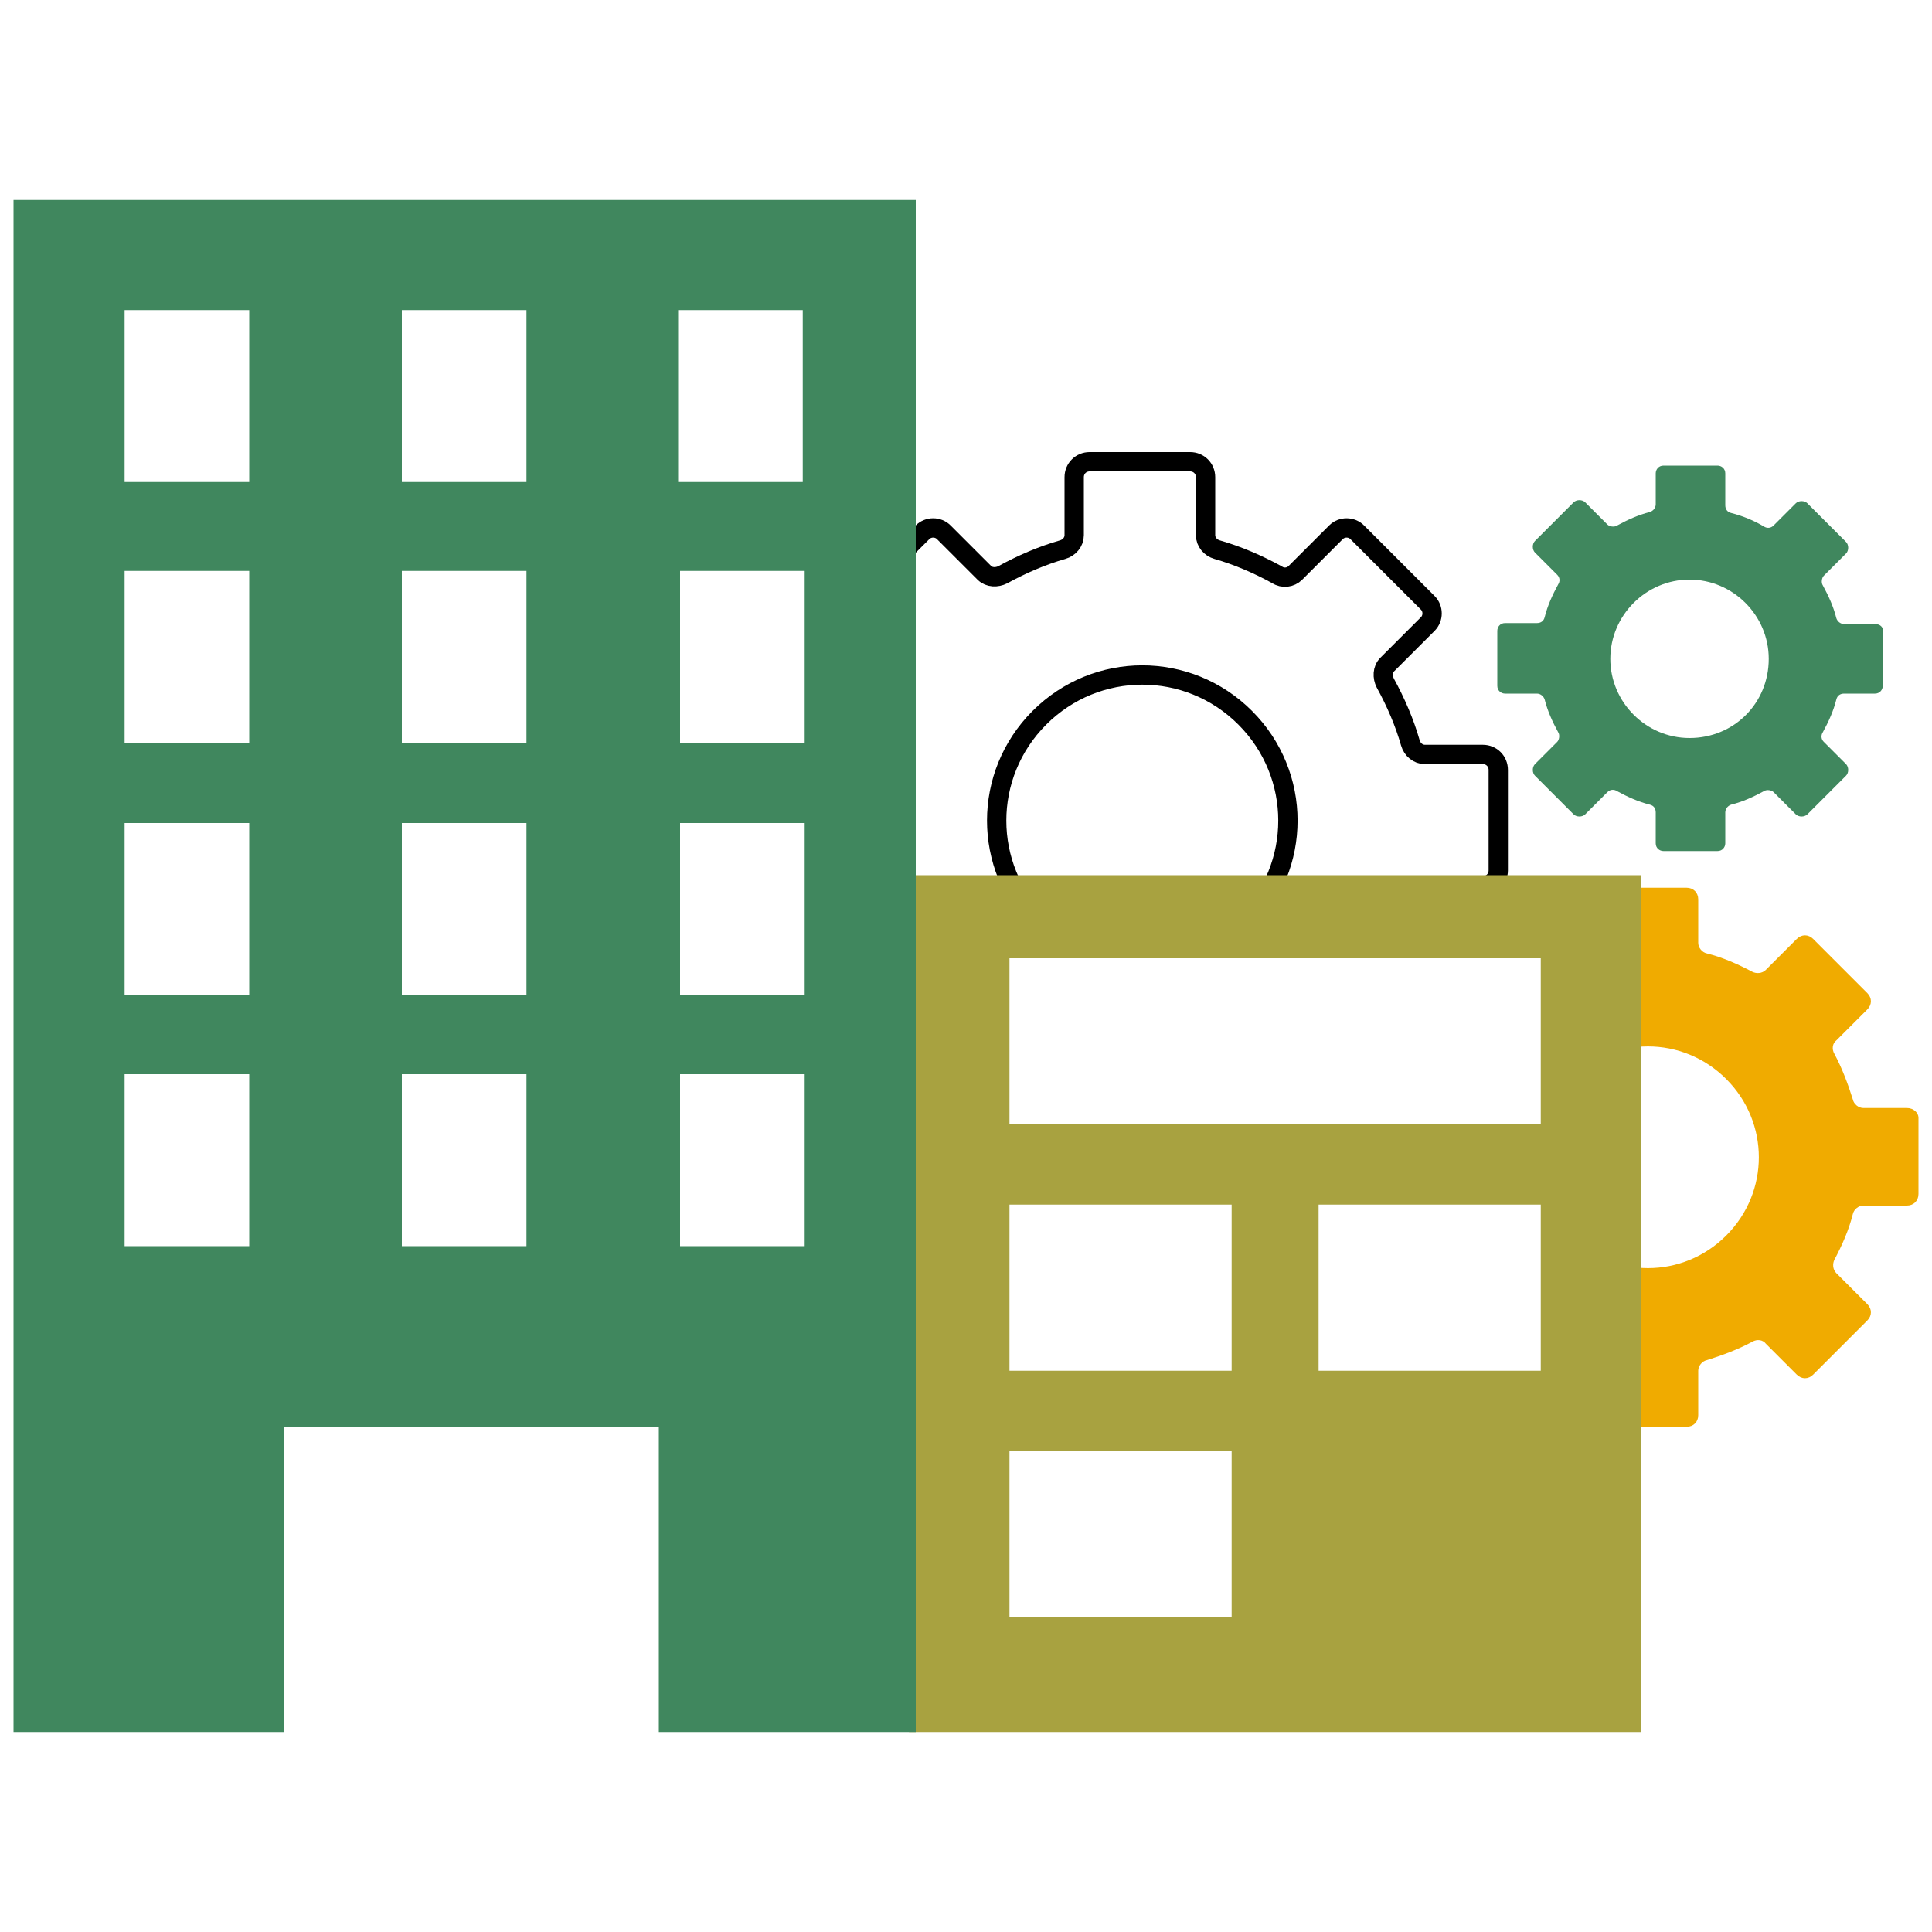 <?xml version="1.0" encoding="utf-8"?>
<!-- Generator: Adobe Illustrator 22.0.1, SVG Export Plug-In . SVG Version: 6.00 Build 0)  -->
<svg version="1.1" id="Layer_1" xmlns="http://www.w3.org/2000/svg" xmlns:xlink="http://www.w3.org/1999/xlink" x="0px" y="0px"
	 viewBox="0 0 200 200" style="enable-background:new 0 0 200 200;" xml:space="preserve">
<style type="text/css">
	.st0{fill:#40875E;}
	.st1{fill:#A8A240;}
	.st2{fill:#F0AB00;}
	.st3{fill:none;stroke:#000000;stroke-width:2;}
	.st4{fill:#F1AB1C;}
	.st5{fill:none;stroke:#000000;stroke-width:2;stroke-miterlimit:10;}
	.st6{fill:none;}
	.st7{fill:none;stroke:#EC1C24;stroke-width:0.25;}
	.st8{fill:#A69F3D;}
	.st9{fill:#EFAA1E;}
	.st10{fill-rule:evenodd;clip-rule:evenodd;fill:#F0AB00;}
	.st11{fill-rule:evenodd;clip-rule:evenodd;fill:#A69F3D;}
	.st12{fill:#A69F3D;stroke:#A69F3D;stroke-width:2;stroke-miterlimit:10;}
	.st13{fill:#EFAA1E;stroke:#EFAA1E;stroke-width:2;stroke-miterlimit:10;}
	.st14{fill:none;stroke:#A69F3D;stroke-width:2;stroke-miterlimit:10;}
</style>
<g>
	<path class="st2" d="M197.4,114.7l-4.5,0c-0.5,0-1-0.4-1.1-0.9c-0.5-1.6-1.1-3.2-1.9-4.7c-0.3-0.5-0.2-1.1,0.2-1.4l3.2-3.2
		c0.5-0.5,0.5-1.2,0-1.7l-5.6-5.6c-0.5-0.5-1.2-0.5-1.7,0l-3.2,3.2c-0.4,0.4-1,0.4-1.4,0.2c-1.5-0.8-3.1-1.5-4.7-1.9
		c-0.5-0.1-0.9-0.6-0.9-1.1l0-4.5c0-0.7-0.5-1.2-1.2-1.2h-7.9c-0.7,0-1.2,0.5-1.2,1.2l0,4.5c0,0.5-0.4,1-0.9,1.1
		c-0.9,0.3-1.8,0.6-2.7,0.9v12.7c0.2-0.2,0.4-0.4,0.6-0.6c4.5-4.5,11.7-4.5,16.2,0c4.5,4.5,4.5,11.7,0,16.2
		c-4.5,4.5-11.7,4.5-16.2,0c-0.2-0.2-0.4-0.4-0.6-0.6V140c0.9,0.4,1.8,0.7,2.7,0.9c0.5,0.1,0.9,0.6,0.9,1.1l0,4.5
		c0,0.7,0.5,1.2,1.2,1.2l7.9,0c0.7,0,1.2-0.5,1.2-1.2l0-4.6c0-0.5,0.4-1,0.9-1.1c1.6-0.5,3.2-1.1,4.7-1.9c0.5-0.3,1.1-0.2,1.4,0.2
		l3.2,3.2c0.5,0.5,1.2,0.5,1.7,0l5.6-5.6c0.5-0.5,0.5-1.2,0-1.7l-3.2-3.2c-0.4-0.4-0.4-1-0.2-1.4c0.8-1.5,1.5-3.1,1.9-4.7
		c0.1-0.5,0.6-0.9,1.1-0.9l4.5,0c0.7,0,1.2-0.5,1.2-1.2l0-7.9C198.6,115.2,198.1,114.7,197.4,114.7z"/>
	<path class="st5" d="M145.2,95.4c0.3-0.8,0.6-1.7,0.8-2.5c0.2-0.7,0.8-1.2,1.5-1.2l6,0c0.9,0,1.6-0.7,1.6-1.6l0-10.4
		c0-0.9-0.7-1.6-1.6-1.6l-6,0c-0.7,0-1.3-0.5-1.5-1.2c-0.6-2.1-1.5-4.2-2.6-6.2c-0.3-0.6-0.3-1.4,0.2-1.9l4.2-4.2
		c0.6-0.6,0.6-1.6,0-2.2l-7.3-7.3c-0.6-0.6-1.6-0.6-2.2,0l-4.2,4.2c-0.5,0.5-1.3,0.6-1.9,0.2c-2-1.1-4.1-2-6.2-2.6
		c-0.7-0.2-1.2-0.8-1.2-1.5l0-6c0-0.9-0.7-1.6-1.6-1.6l-10.4,0c-0.9,0-1.6,0.7-1.6,1.6l0,6c0,0.7-0.5,1.3-1.2,1.5
		c-2.1,0.6-4.2,1.5-6.2,2.6c-0.6,0.3-1.4,0.3-1.9-0.2l-4.2-4.2c-0.6-0.6-1.6-0.6-2.2,0l-4.6,4.6 M107.6,95.6
		c-5.9-5.9-5.9-15.4,0-21.3c5.9-5.9,15.4-5.9,21.3,0 M128.9,74.3c5.9,5.9,5.9,15.4,0,21.3"/>
	<path class="st1" d="M94.1,90.6v88.7h75.8V90.6H94.1z M127.5,167.4h-23v-17.2h23V167.4z M127.5,141.9h-23v-17.2h23V141.9z
		 M159.5,141.9h-23v-17.2h23V141.9z M159.5,116.4h-55V99.2h55V116.4z"/>
	<path class="st6" d="M164.9,126.3v-15C161.2,115.6,161.2,122,164.9,126.3z"/>
	<path class="st6" d="M165.5,126.9c4.5,4.5,11.7,4.5,16.2,0c4.5-4.5,4.5-11.7,0-16.2c-4.5-4.5-11.7-4.5-16.2,0
		c-0.2,0.2-0.4,0.4-0.6,0.6v15C165.1,126.5,165.3,126.7,165.5,126.9z"/>
	<path class="st0" d="M1.4,20.7v158.6h28v-31.6h38.8v31.6h26.6V20.7H1.4z M25.8,129H12.9v-17.8h12.9V129z M25.8,103H12.9V85.2h12.9
		V103z M25.8,76.9H12.9V59.1h12.9V76.9z M25.8,49.9H12.9V32.1h12.9V49.9z M41.6,32.1h12.9v17.8H41.6V32.1z M54.6,129H41.6v-17.8
		h12.9V129z M54.6,103H41.6V85.2h12.9V103z M54.6,76.9H41.6V59.1h12.9V76.9z M70.2,32.1h12.9v17.8H70.2V32.1z M83.3,129H70.4v-17.8
		h12.9V129z M83.3,103H70.4V85.2h12.9V103z M83.3,76.9H70.4V59.1h12.9V76.9z"/>
	<path class="st0" d="M194.1,64.6h-3.2c-0.4,0-0.7-0.3-0.8-0.6c-0.3-1.2-0.8-2.3-1.4-3.4c-0.2-0.3-0.1-0.8,0.1-1l2.3-2.3
		c0.3-0.3,0.3-0.9,0-1.2l-4-4c-0.3-0.3-0.9-0.3-1.2,0l-2.3,2.3c-0.3,0.3-0.7,0.3-1,0.1c-1-0.6-2.2-1.1-3.4-1.4
		c-0.4-0.1-0.6-0.4-0.6-0.8V49c0-0.5-0.4-0.8-0.8-0.8h-5.6c-0.5,0-0.8,0.4-0.8,0.8v3.2c0,0.4-0.3,0.7-0.6,0.8
		c-1.2,0.3-2.3,0.8-3.4,1.4c-0.3,0.2-0.8,0.1-1-0.1l-2.3-2.3c-0.3-0.3-0.9-0.3-1.2,0l-4,4c-0.3,0.3-0.3,0.9,0,1.2l2.3,2.3
		c0.3,0.3,0.3,0.7,0.1,1c-0.6,1.1-1.1,2.2-1.4,3.4c-0.1,0.4-0.4,0.6-0.8,0.6h-3.3c-0.5,0-0.8,0.4-0.8,0.8V71c0,0.5,0.4,0.8,0.8,0.8
		h3.3c0.4,0,0.7,0.3,0.8,0.6c0.3,1.2,0.8,2.3,1.4,3.4c0.2,0.3,0.1,0.8-0.1,1l-2.3,2.3c-0.3,0.3-0.3,0.9,0,1.2l4,4
		c0.3,0.3,0.9,0.3,1.2,0l2.3-2.3c0.3-0.3,0.7-0.3,1-0.1c1.1,0.6,2.2,1.1,3.4,1.4c0.4,0.1,0.6,0.4,0.6,0.8v3.2c0,0.5,0.4,0.8,0.8,0.8
		h5.6c0.5,0,0.8-0.4,0.8-0.8v-3.2c0-0.4,0.3-0.7,0.6-0.8c1.2-0.3,2.3-0.8,3.4-1.4c0.3-0.2,0.8-0.1,1,0.1l2.3,2.3
		c0.3,0.3,0.9,0.3,1.2,0l4-4c0.3-0.3,0.3-0.9,0-1.2l-2.3-2.3c-0.3-0.3-0.3-0.7-0.1-1c0.6-1.1,1.1-2.2,1.4-3.4
		c0.1-0.4,0.4-0.6,0.8-0.6h3.2c0.5,0,0.8-0.4,0.8-0.8v-5.6C195,64.9,194.6,64.6,194.1,64.6 M174.9,76.4c-4.5,0-8.2-3.7-8.2-8.2
		c0-4.5,3.7-8.2,8.2-8.2c4.5,0,8.2,3.7,8.2,8.2C183.1,72.8,179.5,76.4,174.9,76.4"/>
</g>
</svg>
